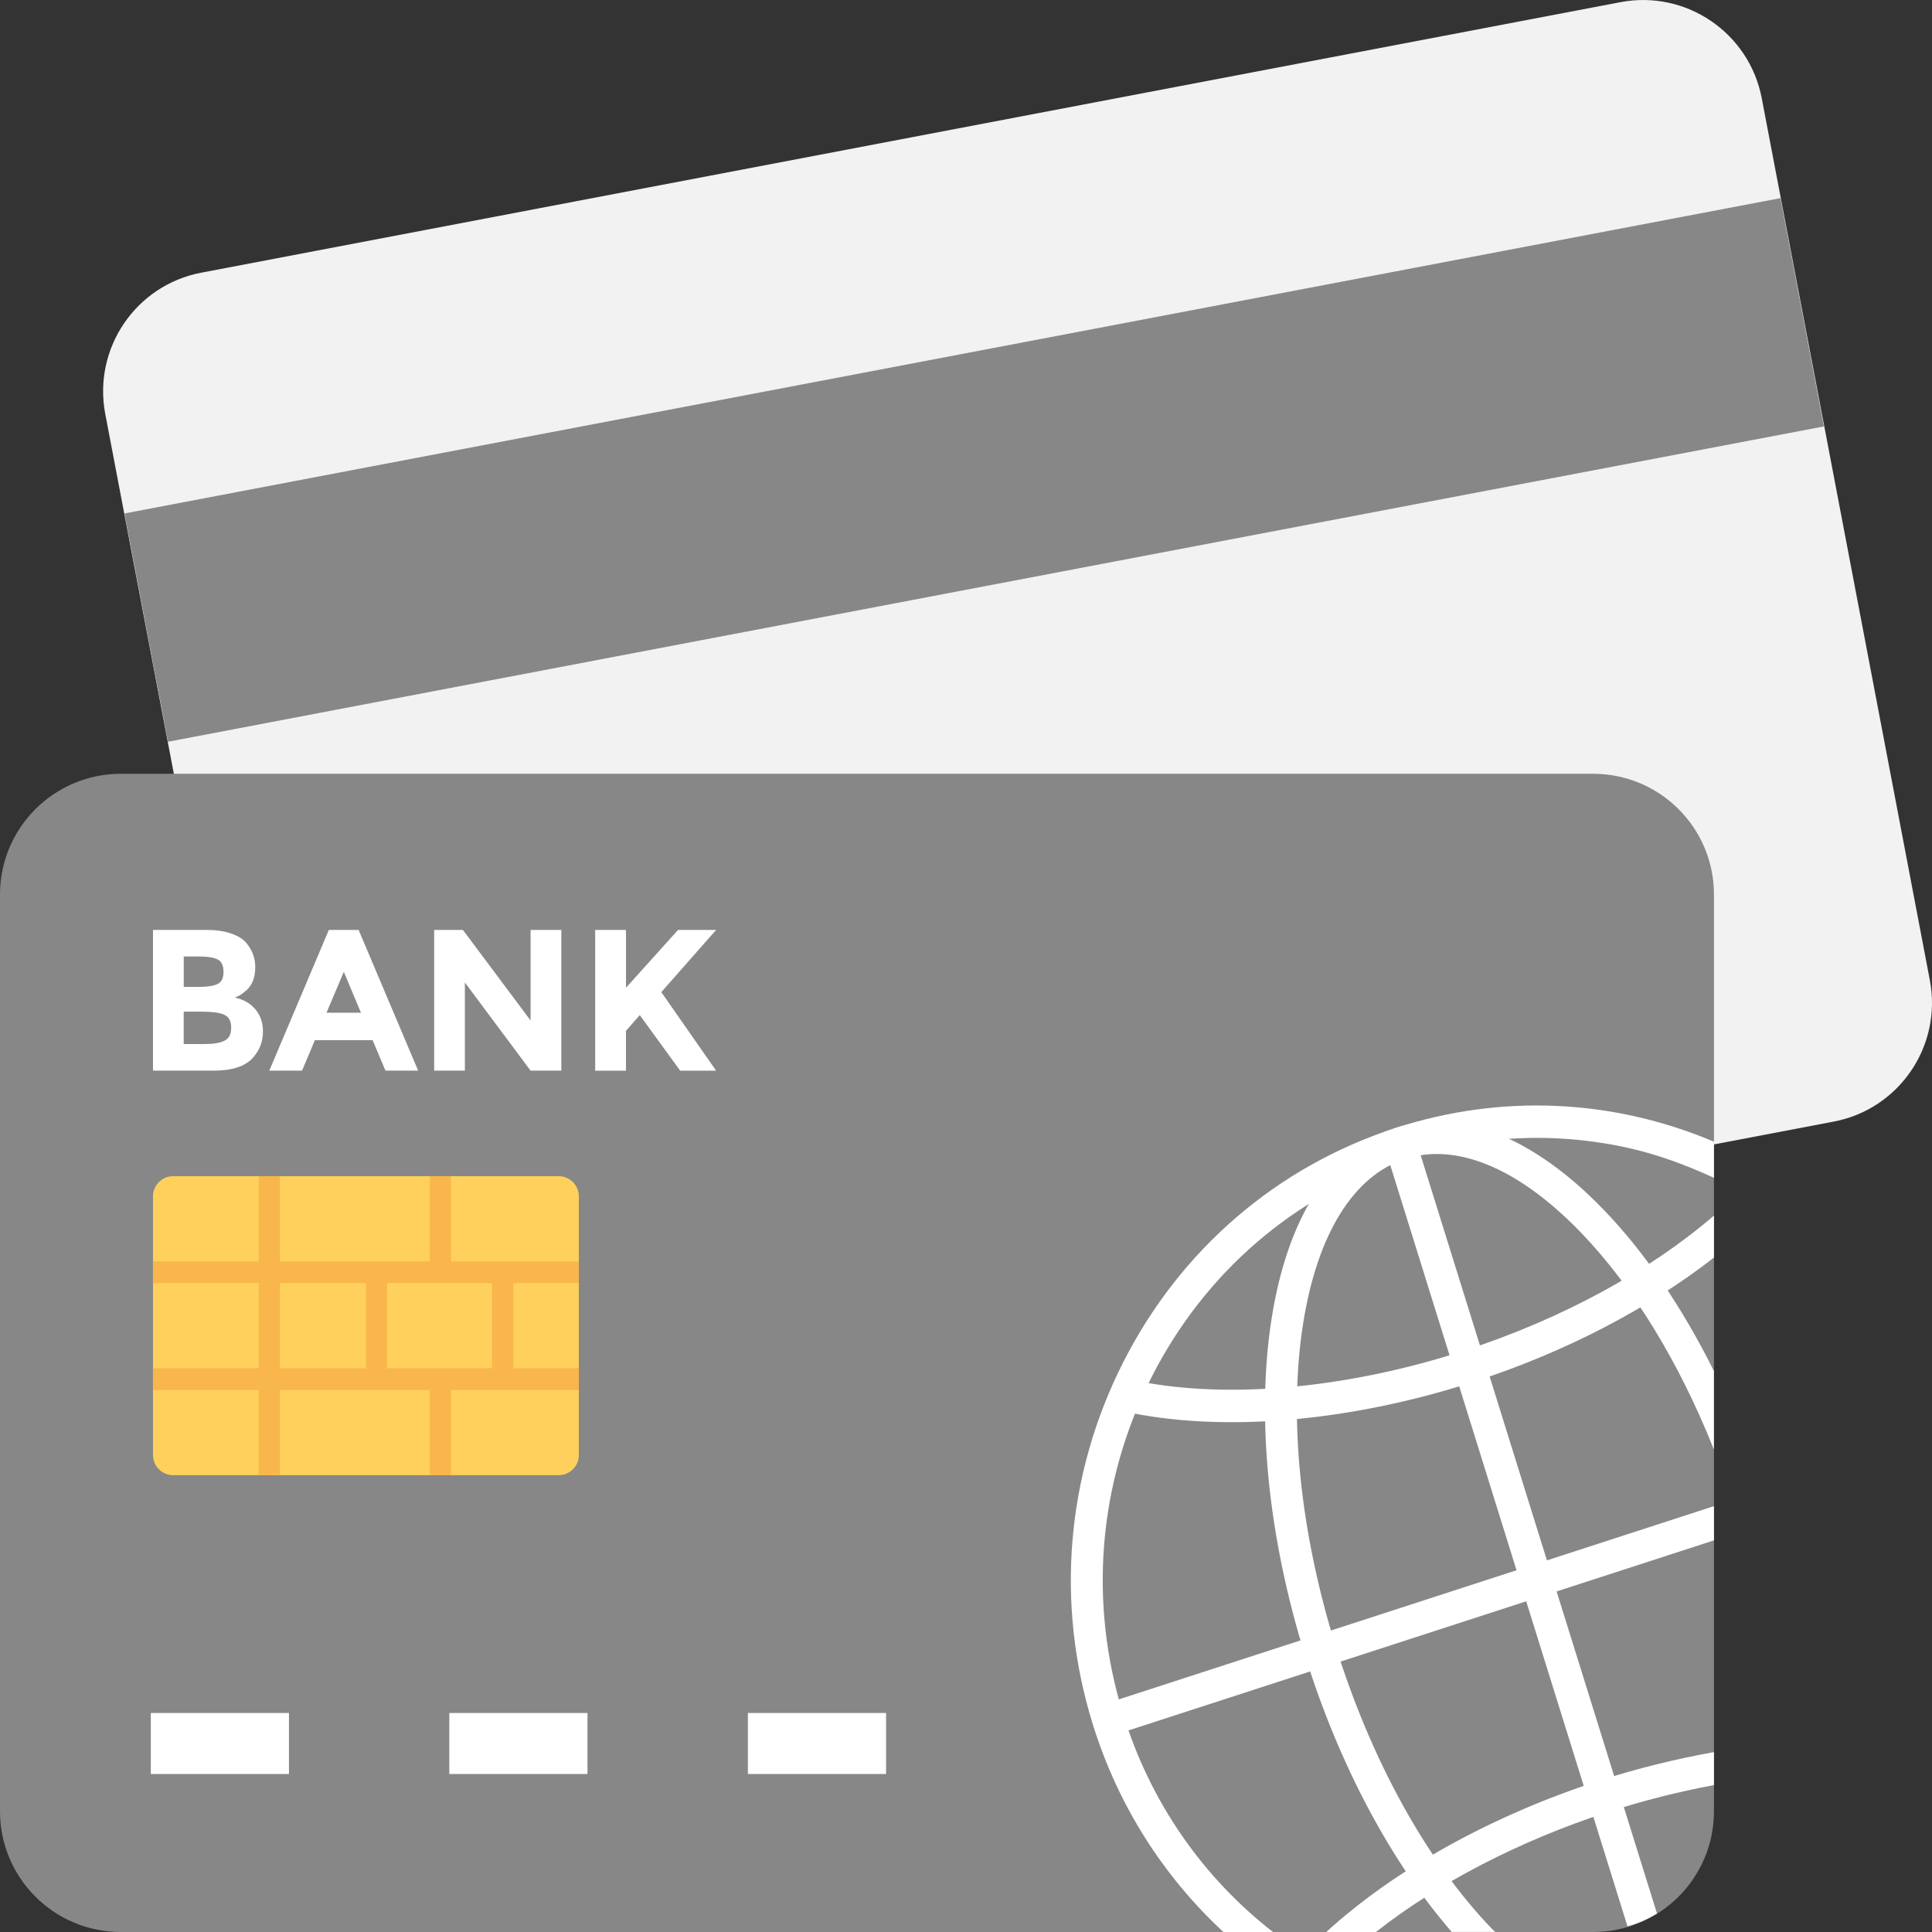 <?xml version="1.0"?>
<svg xmlns="http://www.w3.org/2000/svg" xmlns:xlink="http://www.w3.org/1999/xlink" xmlns:svgjs="http://svgjs.com/svgjs" version="1.1" width="512" height="512" x="0" y="0" viewBox="0 0 512.002 512.002" style="enable-background:new 0 0 512 512" xml:space="preserve" class=""><rect x="0" y="0" width="512.002" height="512.002" fill="#333333" stroke="none"/><g>
<path xmlns="http://www.w3.org/2000/svg" style="" d="M511.435,259.785L466.88,26.015c-3.328-17.355-20.085-28.747-37.44-25.44L53.333,72.265  c-17.355,3.296-28.736,20.064-25.44,37.419l44.555,233.771c3.317,17.376,20.075,28.768,37.429,25.461l376.117-71.691  C503.339,293.919,514.731,277.161,511.435,259.785" fill="#f2f2f2" data-original="#f2f2f2" class=""/>
<rect xmlns="http://www.w3.org/2000/svg" x="227.41" y="-98.784" transform="matrix(0.187 0.982 -0.982 0.187 332.301 -152.338)" style="" width="61.611" height="446.879" fill="#878787" data-original="#acb3ba" class=""/>
<path xmlns="http://www.w3.org/2000/svg" style="" d="M422.219,205.065H32c-17.675,0-32,14.336-32,32v242.933c0,17.685,14.325,32,32,32h390.219  c17.675,0,32-14.315,32-32V237.065C454.219,219.391,439.893,205.065,422.219,205.065" fill="#878787" data-original="#40596b" class=""/>
<path xmlns="http://www.w3.org/2000/svg" style="" d="M148.064,390.932H45.877c-2.944,0-5.333-2.4-5.333-5.333v-68.565c0-2.933,2.389-5.333,5.333-5.333  h102.187c2.933,0,5.333,2.4,5.333,5.333v68.565C153.397,388.543,151.008,390.932,148.064,390.932" fill="#ffd15c" data-original="#ffd15c" class=""/>
<g xmlns="http://www.w3.org/2000/svg">
	<rect x="40.533" y="334.292" style="" width="112.853" height="5.749" fill="#f8b64c" data-original="#f8b64c" class=""/>
	<rect x="40.533" y="362.601" style="" width="112.853" height="5.749" fill="#f8b64c" data-original="#f8b64c" class=""/>
	<rect x="113.899" y="311.679" style="" width="5.621" height="26.272" fill="#f8b64c" data-original="#f8b64c" class=""/>
	<rect x="113.899" y="366.505" style="" width="5.621" height="24.459" fill="#f8b64c" data-original="#f8b64c" class=""/>
	<rect x="96.96" y="337.161" style="" width="5.621" height="27.392" fill="#f8b64c" data-original="#f8b64c" class=""/>
	<rect x="130.411" y="337.161" style="" width="5.632" height="27.392" fill="#f8b64c" data-original="#f8b64c" class=""/>
	<rect x="68.555" y="311.679" style="" width="5.632" height="79.232" fill="#f8b64c" data-original="#f8b64c" class=""/>
</g>
<g xmlns="http://www.w3.org/2000/svg">
	<path style="" d="M56.523,283.732H40.544v-37.291h14.208c2.464,0,4.608,0.309,6.4,0.917   c1.792,0.608,3.147,1.419,4.053,2.453c1.632,1.92,2.443,4.085,2.443,6.496c0,2.912-0.917,5.088-2.773,6.496   c-0.619,0.501-1.056,0.811-1.291,0.939c-0.245,0.128-0.683,0.331-1.312,0.629c2.272,0.501,4.064,1.525,5.397,3.104   c1.355,1.579,2.016,3.563,2.016,5.899c0,2.603-0.853,4.896-2.603,6.88C65.067,282.58,61.547,283.732,56.523,283.732    M48.693,261.545h3.851c2.272,0,3.957-0.245,5.056-0.747c1.099-0.501,1.632-1.557,1.632-3.232c0-1.643-0.501-2.752-1.504-3.275   c-1.013-0.544-2.72-0.811-5.12-0.811h-3.915V261.545z M48.693,276.681h5.579c2.347,0,4.096-0.288,5.248-0.896   c1.173-0.587,1.749-1.728,1.749-3.435c0-1.728-0.608-2.88-1.845-3.435c-1.237-0.544-3.221-0.811-5.941-0.811h-4.8v8.576H48.693z" fill="#ffffff" data-original="#ffffff" class=""/>
	<path style="" d="M102.155,283.732l-3.403-8.064H83.445l-3.403,8.064h-8.672l15.776-37.291h7.893l15.776,37.291   H102.155z M91.115,257.545l-4.587,10.837h9.131L91.115,257.545z" fill="#ffffff" data-original="#ffffff" class=""/>
	<polygon style="" points="140.608,246.441 148.757,246.441 148.757,283.732 140.608,283.732 123.2,260.372    123.2,283.732 115.061,283.732 115.061,246.441 122.677,246.441 140.608,270.441  " fill="#ffffff" data-original="#ffffff" class=""/>
	<path style="" d="M157.739,246.441h8.16v15.317l13.792-15.317h10.091l-14.528,16.48   c1.237,1.771,3.573,5.109,6.944,9.963c3.371,4.853,5.909,8.48,7.584,10.859h-9.525l-10.709-14.731l-3.659,4.171v10.56h-8.16   v-37.301H157.739z" fill="#ffffff" data-original="#ffffff" class=""/>
</g>
<g xmlns="http://www.w3.org/2000/svg">
	<polygon style="" points="454.219,399.145 292.395,451.689 294.955,459.913 454.219,408.212  " fill="#ffffff" data-original="#334a5e" class=""/>
	<path style="" d="M439.115,507.081l-64-205.355l-8.053,2.624l64.245,206.165   C434.101,509.705,436.725,508.585,439.115,507.081" fill="#ffffff" data-original="#334a5e" class=""/>
	<path style="" d="M297.707,454.495c-9.312-29.856-6.677-61.621,7.424-89.44c14.101-27.851,37.995-48.395,67.253-57.92   c19.445-6.315,39.733-7.253,59.168-2.912c7.755,1.728,15.296,4.523,22.667,7.915v-9.579c-26.827-11.339-56.395-12.725-84.405-3.627   c-31.403,10.208-57.035,32.245-72.181,62.144c-15.136,29.877-17.984,64-7.979,96.043c6.688,21.44,18.667,40.149,34.56,54.88h13.131   C318.773,497.545,304.928,477.705,297.707,454.495" fill="#ffffff" data-original="#334a5e" class=""/>
	<path style="" d="M454.219,464.329c-10.059,1.813-20.288,4.288-30.496,7.605   c-28.619,9.291-54.229,23.605-72.245,40.064h13.163c16.437-12.939,37.952-24.149,61.643-31.851   c9.355-3.019,18.731-5.355,27.936-7.083V464.329z" fill="#ffffff" data-original="#334a5e" class=""/>
	<path style="" d="M454.219,322.143c-16.992,14.645-40.213,27.349-66.037,35.755   c-31.808,10.336-64.224,13.12-88.917,7.648l-1.792,8.416c26.08,5.792,60.085,2.933,93.269-7.829   c24.181-7.851,46.272-19.413,63.477-32.875V322.143z" fill="#ffffff" data-original="#334a5e" class=""/>
	<path style="" d="M395.264,511.039c-17.184-17.899-31.861-44.48-41.312-74.816   c-9.451-30.315-12.512-60.651-8.619-85.397c3.733-23.733,13.333-39.232,27.029-43.691c4.811-1.557,9.995-1.707,15.381-0.523   c9.984,2.229,20.725,9.088,31.413,20.224c13.771,14.357,25.899,34.336,35.04,57.291v-20.811   c-8.288-16.651-18.144-31.211-29.013-42.517c-18.816-19.605-38.485-27.349-55.381-21.877s-28.565,23.435-32.811,50.517   c-4.107,26.059-0.96,57.813,8.896,89.397c9.013,28.917,22.699,54.539,38.827,73.141h11.541   C395.947,511.668,395.584,511.391,395.264,511.039" fill="#ffffff" data-original="#334a5e" class=""/>
	<rect x="198.197" y="453.961" style="" width="36.619" height="16.171" fill="#ffffff" data-original="#334a5e" class=""/>
	<rect x="119.072" y="453.961" style="" width="36.619" height="16.171" fill="#ffffff" data-original="#334a5e" class=""/>
	<rect x="39.968" y="453.961" style="" width="36.608" height="16.171" fill="#ffffff" data-original="#334a5e" class=""/>
</g>
<g xmlns="http://www.w3.org/2000/svg">
</g>
<g xmlns="http://www.w3.org/2000/svg">
</g>
<g xmlns="http://www.w3.org/2000/svg">
</g>
<g xmlns="http://www.w3.org/2000/svg">
</g>
<g xmlns="http://www.w3.org/2000/svg">
</g>
<g xmlns="http://www.w3.org/2000/svg">
</g>
<g xmlns="http://www.w3.org/2000/svg">
</g>
<g xmlns="http://www.w3.org/2000/svg">
</g>
<g xmlns="http://www.w3.org/2000/svg">
</g>
<g xmlns="http://www.w3.org/2000/svg">
</g>
<g xmlns="http://www.w3.org/2000/svg">
</g>
<g xmlns="http://www.w3.org/2000/svg">
</g>
<g xmlns="http://www.w3.org/2000/svg">
</g>
<g xmlns="http://www.w3.org/2000/svg">
</g>
<g xmlns="http://www.w3.org/2000/svg">
</g>
</g></svg>
